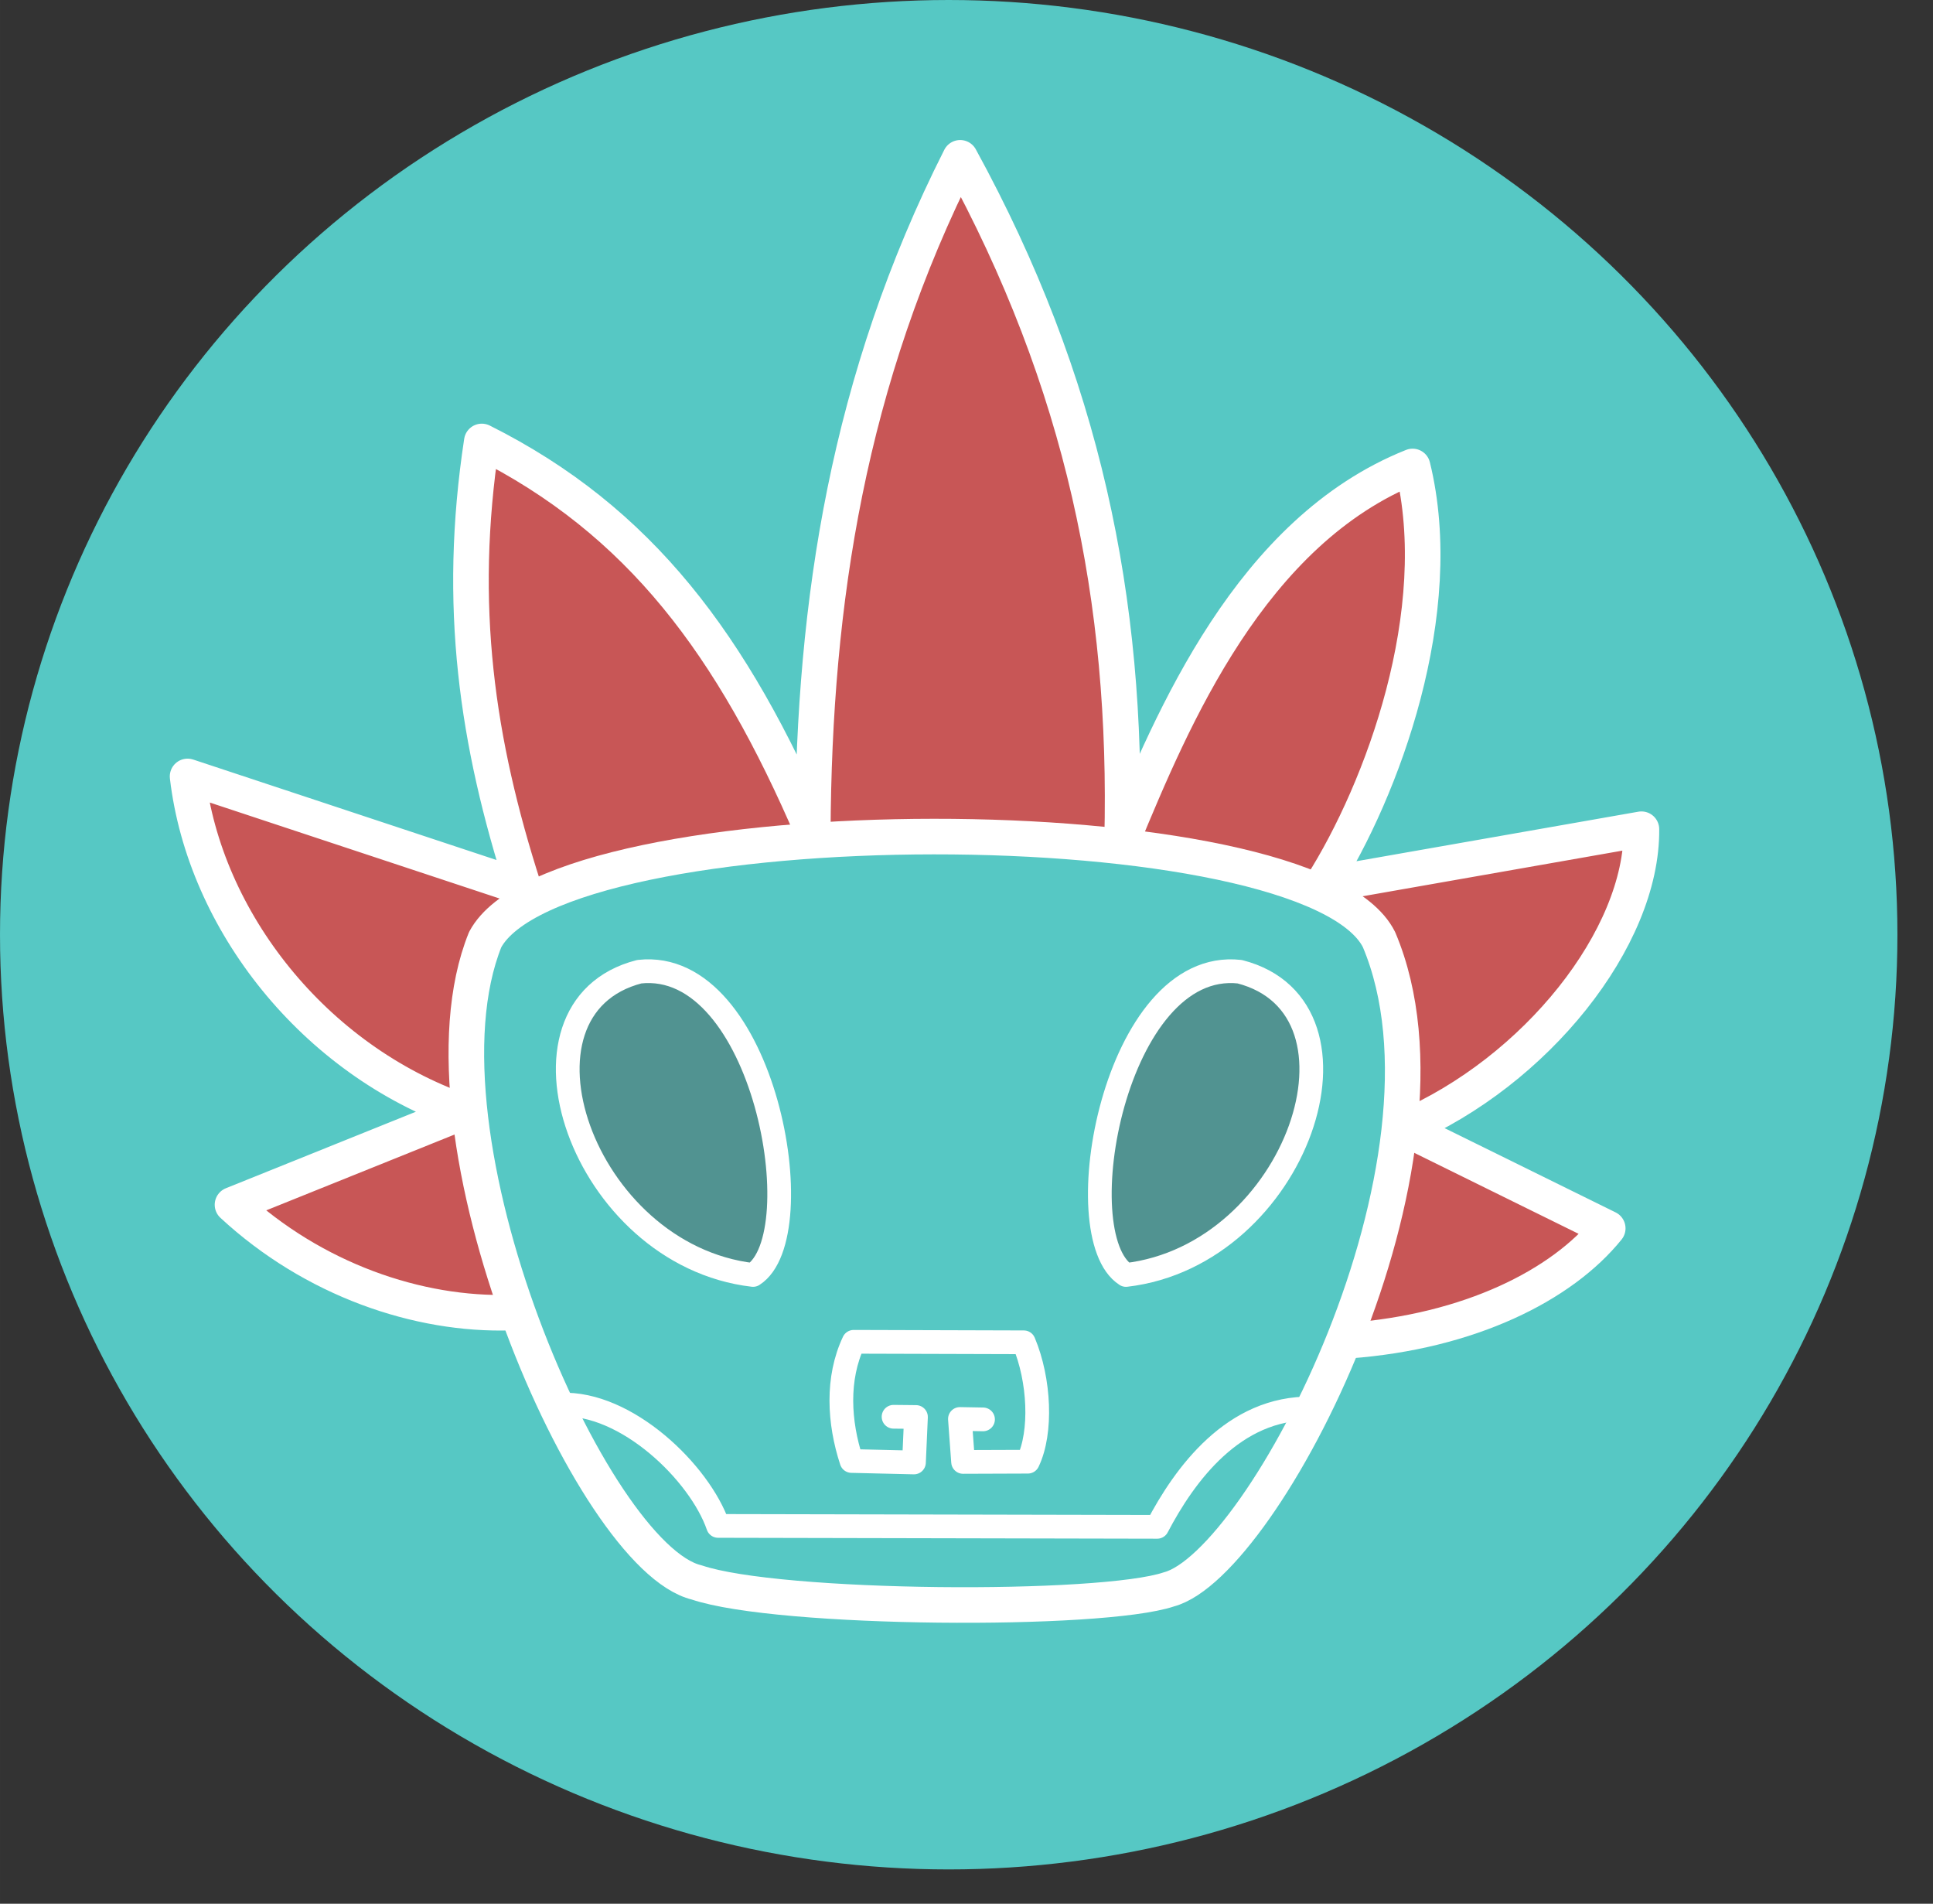 <?xml version="1.0" encoding="UTF-8" standalone="no"?>
<svg
   xmlns:dc="http://purl.org/dc/elements/1.1/"
   xmlns:cc="http://creativecommons.org/ns#"
   xmlns:rdf="http://www.w3.org/1999/02/22-rdf-syntax-ns#"
   xmlns:svg="http://www.w3.org/2000/svg"
   xmlns="http://www.w3.org/2000/svg"
   xmlns:sodipodi="http://sodipodi.sourceforge.net/DTD/sodipodi-0.dtd"
   xmlns:inkscape="http://www.inkscape.org/namespaces/inkscape"
   sodipodi:docname="quetzal.svg"
   inkscape:version="1.0 (6e3e5246a0, 2020-05-07)"
   id="svg8"
   version="1.1"
   viewBox="0 0 258.762 254.794"
   height="963"
   width="978">
  <rect x="0" y="0" width="258.762" height="254.794" fill="#333333" stroke="none"/>
  <defs
     id="defs2" />
  <sodipodi:namedview
     units="px"
     inkscape:window-maximized="1"
     inkscape:window-y="24"
     inkscape:window-x="61"
     inkscape:window-height="1056"
     inkscape:window-width="1859"
     showguides="false"
     showgrid="false"
     inkscape:document-rotation="0"
     inkscape:current-layer="layer1"
     inkscape:document-units="mm"
     inkscape:cy="552.1773"
     inkscape:cx="511.21713"
     inkscape:zoom="0.9"
     inkscape:pageshadow="2"
     inkscape:pageopacity="0.0"
     borderopacity="1.0"
     bordercolor="#666666"
     pagecolor="#ffffff"
     id="base" />
  <g
     id="layer1"
     inkscape:groupmode="layer"
     inkscape:label="Layer 1">
    <ellipse
       ry="125.101"
       rx="127"
       cy="125.101"
       cx="127"
       id="path866"
       style="fill:#56c8c4;fill-opacity:1;stroke:none;stroke-width:2.282;stroke-linecap:round;stroke-linejoin:round;stroke-miterlimit:4;stroke-dasharray:none;stroke-opacity:1" />
    <path
       sodipodi:nodetypes="cccccccccccccccc"
       id="path864"
       d="m 68.406,175.676 c -12.427,0.401 -26.458,-4.41 -37.282,-14.432 L 61.992,148.817 C 42.081,141.868 27.382,123.294 25.11,103.918 l 44.997,14.9 C 63.827,99.307 61.154,81 64.495,59.085 c 21.183,10.61 33.547,27.234 44.307,52.277 0.163,-30.881 4.736,-60.56 19.732,-90.239 16.446,30.039 22.469,59.277 21.678,91.32 6.748,-16.269 17.205,-41.358 38.886,-50.01 4.766,19.39 -3.998,43.191 -12.161,56.067 l 42.794,-7.517 c 0.134,14.565 -14.165,32.438 -31.77,39.988 l 27.26,13.43 c -6.147,7.617 -18.507,13.831 -34.676,15.033 z"
       style="fill:#c85656;fill-opacity:1;stroke:#ffffff;stroke-width:4.763;stroke-linecap:round;stroke-linejoin:round;stroke-miterlimit:4;stroke-dasharray:none;stroke-opacity:1" />
    <path
       sodipodi:nodetypes="ccccc"
       d="m 184.606,125.765 c 12.574,29.751 -15.481,83.588 -28.114,86.949 -9.027,3.055 -52.248,2.799 -63.239,-0.926 -14.049,-3.361 -38.788,-60.015 -28.309,-86.023 9.772,-18.317 110.464,-18.48 119.663,0 z"
       style="fill:#56c8c4;fill-opacity:1;stroke:#ffffff;stroke-width:4.763;stroke-linecap:round;stroke-linejoin:round;stroke-miterlimit:4;stroke-dasharray:none;stroke-opacity:1"
       id="path833" />
    <path
       sodipodi:nodetypes="ccc"
       id="path838"
       d="m 85.581,130.051 c -18.919,4.854 -7.71,37.914 15.225,40.588 8.216,-5.248 1.503,-42.455 -15.225,-40.588 z"
       style="fill:#519391;fill-opacity:1;stroke:#ffffff;stroke-width:3.175;stroke-linecap:round;stroke-linejoin:round;stroke-miterlimit:4;stroke-dasharray:none;stroke-opacity:1" />
    <path
       sodipodi:nodetypes="cccc"
       id="path855"
       d="m 75.039,188.002 c 8.8,-0.409 18.626,9.108 21.088,16.226 l 58.783,0.123 c 3.657,-6.975 10.226,-16.051 20.697,-15.839"
       style="fill:#56c8c4;fill-opacity:1;stroke:#ffffff;stroke-width:3.175;stroke-linecap:round;stroke-linejoin:round;stroke-miterlimit:4;stroke-dasharray:none;stroke-opacity:1" />
    <path
       sodipodi:nodetypes="cccccccccc"
       id="path857"
       d="m 119.617,189.619 3.001,0.031 -0.27,6.086 -8.36,-0.199 c -1.703,-5.179 -2.021,-11.05 0.293,-15.952 l 22.771,0.067 c 2.12,5.048 2.443,12.039 0.545,15.979 l -8.674,0.031 -0.423,-5.749 3.093,0.055"
       style="fill:#56c8c4;fill-opacity:1;stroke:#ffffff;stroke-width:3.175;stroke-linecap:round;stroke-linejoin:round;stroke-miterlimit:4;stroke-dasharray:none;stroke-opacity:1" />
    <path
       style="fill:#519391;fill-opacity:1;stroke:#ffffff;stroke-width:3.175;stroke-linecap:round;stroke-linejoin:round;stroke-miterlimit:4;stroke-dasharray:none;stroke-opacity:1"
       d="m 165.955,130.052 c 18.919,4.854 7.71,37.914 -15.225,40.588 -8.216,-5.248 -1.503,-42.455 15.225,-40.588 z"
       id="path838-3"
       sodipodi:nodetypes="ccc" />
  </g>
</svg>
